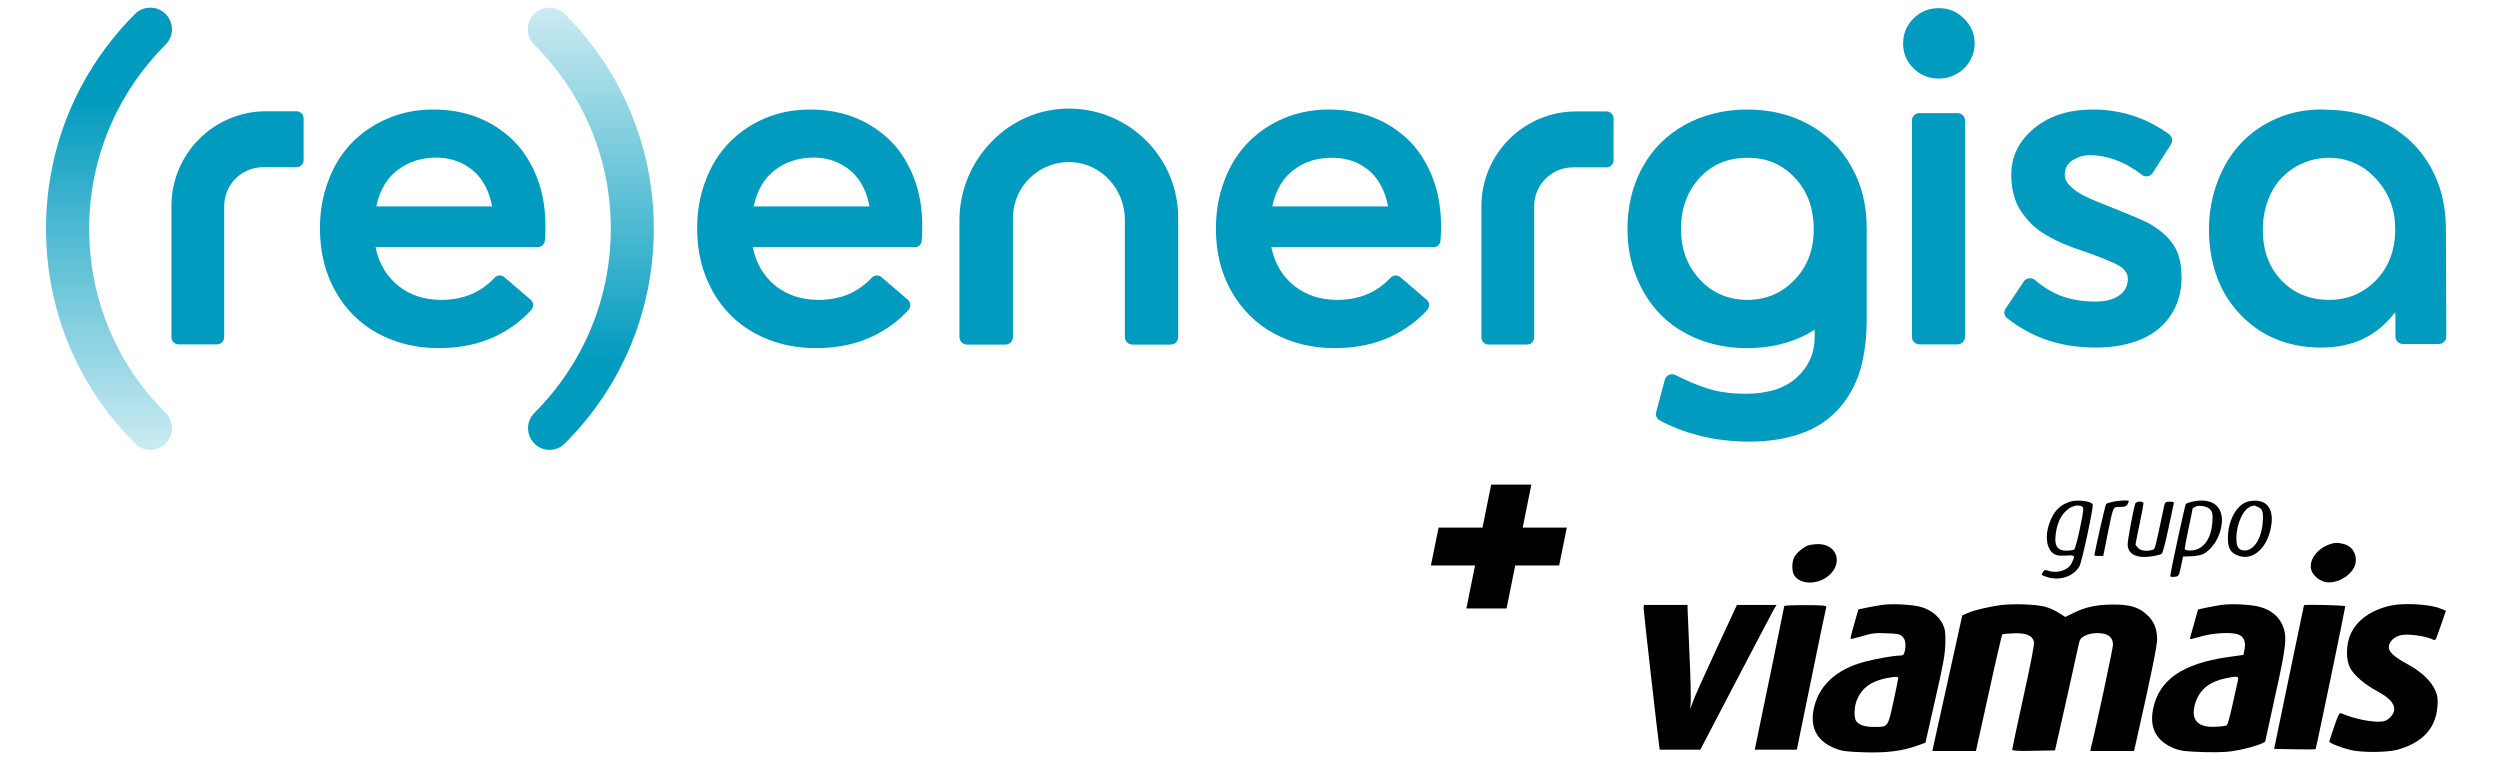 <svg width="226" height="70" viewBox="0 0 226 70" fill="none" xmlns="http://www.w3.org/2000/svg">
<path d="M13.579 40.668C13.07 40.668 12.578 40.482 12.205 40.091C7.011 34.916 4.159 28.009 4.159 20.678C4.159 13.347 7.011 6.458 12.205 1.265C12.969 0.501 14.207 0.501 14.971 1.265C15.735 2.029 15.735 3.268 14.971 4.031C10.524 8.477 8.063 14.399 8.063 20.678C8.063 26.957 10.507 32.879 14.971 37.325C15.735 38.089 15.735 39.328 14.971 40.091C14.581 40.482 14.089 40.668 13.579 40.668Z" fill="url(#paint0_linear_325_1026)"/>
<path d="M49.681 40.668C49.172 40.668 48.68 40.482 48.307 40.091C47.543 39.328 47.543 38.089 48.307 37.325C52.754 32.879 55.215 26.957 55.215 20.661C55.215 14.366 52.737 8.477 48.29 4.031C47.526 3.268 47.526 2.029 48.29 1.265C49.053 0.501 50.292 0.501 51.056 1.265C56.25 6.458 59.102 13.347 59.102 20.678C59.102 28.009 56.25 34.916 51.056 40.091C50.683 40.482 50.174 40.668 49.681 40.668Z" fill="url(#paint1_linear_325_1026)"/>
<path d="M48.612 22.341H33.947C34.253 23.817 34.949 24.988 36.001 25.837C37.07 26.685 38.36 27.109 39.905 27.109C41.857 27.109 43.452 26.448 44.708 25.107C44.946 24.852 45.336 24.835 45.591 25.056L47.967 27.092C48.239 27.33 48.273 27.754 48.018 28.026C47.135 28.993 46.066 29.791 44.793 30.401C43.299 31.114 41.585 31.471 39.633 31.471C37.681 31.471 35.797 31.029 34.168 30.147C32.555 29.265 31.265 28.009 30.332 26.346C29.398 24.7 28.923 22.799 28.923 20.661C28.923 19.083 29.178 17.623 29.704 16.283C30.213 14.942 30.926 13.805 31.843 12.872C32.759 11.939 33.862 11.209 35.118 10.683C36.374 10.157 37.715 9.902 39.158 9.902C41.925 9.902 44.233 10.751 46.117 12.431C46.66 12.923 47.135 13.466 47.526 14.077C48.714 15.876 49.308 17.997 49.308 20.423C49.308 20.916 49.291 21.357 49.257 21.747C49.223 22.086 48.934 22.341 48.612 22.341ZM35.967 15.35C34.999 16.079 34.355 17.114 34.015 18.659H44.487C44.284 17.607 43.961 16.877 43.52 16.249C43.079 15.621 42.502 15.146 41.806 14.79C41.11 14.433 40.295 14.246 39.413 14.246C38.072 14.264 36.934 14.62 35.967 15.35Z" fill="#009BBE"/>
<path d="M19.622 31.132H16.142C15.786 31.132 15.498 30.843 15.498 30.487V18.625C15.498 13.891 19.334 10.056 24.069 10.056H26.802C27.158 10.056 27.447 10.344 27.447 10.7V14.468C27.447 14.824 27.158 15.113 26.802 15.113H23.78C21.846 15.113 20.267 16.691 20.267 18.625V30.487C20.267 30.843 19.979 31.132 19.622 31.132Z" fill="#009BBE"/>
<path d="M172.974 6.17C172.346 5.559 172.041 4.795 172.041 3.93C172.041 3.064 172.346 2.3 172.974 1.673C173.602 1.045 174.366 0.739 175.282 0.739C176.199 0.739 176.912 1.045 177.557 1.69C178.202 2.334 178.507 3.064 178.507 3.93C178.507 4.506 178.355 5.033 178.066 5.525C177.777 6.017 177.387 6.407 176.878 6.679C176.386 6.967 175.843 7.103 175.282 7.103C174.366 7.103 173.602 6.797 172.974 6.17ZM173.517 10.225H176.963C177.336 10.225 177.642 10.531 177.642 10.904V30.453C177.642 30.826 177.336 31.132 176.963 31.132H173.517C173.144 31.132 172.838 30.826 172.838 30.453V10.887C172.855 10.514 173.144 10.225 173.517 10.225Z" fill="#009BBE"/>
<path d="M181.308 27.89L182.954 25.446C183.175 25.107 183.65 25.056 183.956 25.311C184.635 25.905 185.347 26.346 186.111 26.668C187.062 27.058 188.182 27.262 189.438 27.262C190.338 27.262 191.067 27.076 191.577 26.702C192.103 26.329 192.357 25.837 192.357 25.209C192.357 24.7 192.052 24.293 191.475 23.97C190.881 23.648 189.794 23.206 188.216 22.663C187.588 22.46 187.028 22.239 186.536 22.035C186.043 21.832 185.551 21.577 185.042 21.289C184.533 21 184.091 20.678 183.735 20.339C183.379 19.982 183.039 19.592 182.734 19.151C182.428 18.709 182.207 18.217 182.055 17.657C181.902 17.097 181.817 16.486 181.817 15.825C181.817 14.128 182.513 12.719 183.905 11.582C185.297 10.445 187.062 9.902 189.183 9.902C191.729 9.902 194.021 10.649 196.074 12.125C196.363 12.329 196.448 12.736 196.261 13.042L194.598 15.638C194.377 15.977 193.919 16.045 193.613 15.791C193.24 15.502 192.85 15.248 192.442 15.01C191.814 14.671 191.22 14.416 190.643 14.264C190.066 14.111 189.506 14.026 188.929 14.026C188.352 14.026 187.859 14.179 187.367 14.484C186.892 14.79 186.654 15.231 186.654 15.825C186.654 16.164 186.807 16.47 187.096 16.775C187.384 17.08 187.758 17.335 188.199 17.59C188.64 17.827 189.234 18.099 189.981 18.387C192.205 19.27 193.579 19.846 194.123 20.118C195.497 20.865 196.414 21.764 196.838 22.816C197.093 23.478 197.212 24.225 197.212 25.09C197.212 25.956 197.059 26.804 196.736 27.568C196.414 28.331 195.939 28.993 195.311 29.57C194.683 30.147 193.868 30.605 192.867 30.928C191.865 31.25 190.711 31.42 189.421 31.42C186.332 31.42 183.684 30.537 181.461 28.772C181.172 28.586 181.104 28.195 181.308 27.89Z" fill="#009BBE"/>
<path d="M221.11 20.491C221.076 18.472 220.618 16.673 219.718 15.078C218.784 13.432 217.478 12.159 215.831 11.26C214.236 10.395 212.42 9.953 210.417 9.919C210.213 9.902 210.009 9.902 209.789 9.902C208.363 9.902 207.039 10.174 205.783 10.717C204.544 11.26 203.475 12.007 202.575 12.957C201.676 13.907 200.98 15.061 200.47 16.402C199.961 17.759 199.69 19.202 199.69 20.746C199.69 22.019 199.859 23.206 200.182 24.326C200.504 25.446 200.98 26.431 201.591 27.296C202.202 28.162 202.915 28.891 203.746 29.519C204.578 30.147 205.511 30.622 206.547 30.945C207.582 31.267 208.685 31.42 209.823 31.42C212.674 31.42 214.881 30.368 216.476 28.28H216.544V30.419C216.544 30.792 216.85 31.097 217.223 31.097H220.465C220.838 31.097 221.144 30.792 221.144 30.419L221.11 20.491ZM214.779 25.345C213.625 26.515 212.216 27.109 210.569 27.109C208.804 27.109 207.362 26.515 206.241 25.345C205.121 24.174 204.561 22.646 204.561 20.797C204.561 19.812 204.714 18.913 205.036 18.082C205.342 17.25 205.783 16.554 206.326 16.011C206.869 15.468 207.514 15.027 208.244 14.722C208.974 14.416 209.755 14.264 210.603 14.264C210.773 14.264 210.943 14.28 211.113 14.28C212.504 14.433 213.693 15.01 214.66 16.028C215.458 16.843 216.035 17.827 216.323 18.964C216.357 19.117 216.391 19.287 216.425 19.439C216.493 19.863 216.527 20.305 216.527 20.78C216.51 22.646 215.933 24.157 214.779 25.345Z" fill="#009BBE"/>
<path d="M167.373 15.078C166.456 13.432 165.166 12.159 163.537 11.26C161.908 10.361 160.041 9.902 157.953 9.902C155.865 9.902 153.93 10.377 152.267 11.311C150.604 12.244 149.347 13.534 148.448 15.18C147.565 16.809 147.124 18.659 147.124 20.712C147.124 22.239 147.379 23.648 147.905 24.971C148.431 26.295 149.144 27.432 150.077 28.399C151.011 29.349 152.148 30.113 153.506 30.656C154.864 31.199 156.34 31.471 157.936 31.471C160.007 31.471 161.874 31.029 163.503 30.13C163.69 30.028 163.86 29.926 164.046 29.808V30.452C164.046 31.929 163.503 33.151 162.417 34.135C161.331 35.119 159.786 35.594 157.817 35.594C156.459 35.594 155.271 35.425 154.253 35.085C153.421 34.814 152.488 34.423 151.452 33.897C151.079 33.711 150.604 33.914 150.502 34.322L149.721 37.24C149.636 37.546 149.772 37.851 150.043 38.004C151.096 38.581 152.267 39.022 153.54 39.361C155 39.735 156.527 39.921 158.106 39.921C159.684 39.921 160.991 39.735 162.179 39.395C163.384 39.039 164.386 38.547 165.2 37.902C166.015 37.257 166.694 36.494 167.237 35.56C167.78 34.644 168.171 33.643 168.391 32.54C168.629 31.454 168.748 30.266 168.748 28.959V20.712C168.765 18.591 168.306 16.724 167.373 15.078ZM162.23 25.294C161.076 26.498 159.65 27.109 157.97 27.109C156.29 27.109 154.779 26.498 153.659 25.26C152.521 24.038 151.961 22.511 151.961 20.695C151.961 18.879 152.521 17.318 153.625 16.096C154.745 14.874 156.188 14.264 157.97 14.264C159.752 14.264 161.11 14.857 162.247 16.062C163.384 17.267 163.961 18.811 163.961 20.712C163.961 22.613 163.384 24.089 162.23 25.294Z" fill="#009BBE"/>
<path d="M105.845 31.149H102.366C101.992 31.149 101.687 30.843 101.687 30.47V19.847C101.687 17.132 99.599 14.79 96.884 14.654C93.981 14.519 91.571 16.826 91.571 19.694V30.47C91.571 30.843 91.266 31.149 90.892 31.149H87.413C87.039 31.149 86.734 30.843 86.734 30.47V19.915C86.734 14.383 91.266 9.716 96.782 9.818C102.179 9.903 106.507 14.298 106.507 19.694V30.47C106.507 30.843 106.219 31.149 105.845 31.149Z" fill="#009BBE"/>
<path d="M82.711 22.341H68.046C68.352 23.817 69.048 24.988 70.1 25.837C71.169 26.685 72.476 27.109 74.004 27.109C75.956 27.109 77.551 26.448 78.807 25.107C79.045 24.852 79.435 24.835 79.69 25.056L82.066 27.092C82.338 27.33 82.372 27.754 82.117 28.026C81.234 28.993 80.165 29.791 78.892 30.401C77.398 31.114 75.684 31.471 73.732 31.471C71.78 31.471 69.896 31.029 68.267 30.147C66.654 29.265 65.365 28.009 64.431 26.346C63.498 24.683 63.022 22.799 63.022 20.661C63.022 19.083 63.277 17.623 63.803 16.283C64.312 14.942 65.025 13.805 65.942 12.872C66.858 11.939 67.927 11.209 69.183 10.683C70.439 10.157 71.78 9.902 73.223 9.902C75.99 9.902 78.298 10.751 80.182 12.431C80.725 12.923 81.2 13.466 81.591 14.077C82.779 15.876 83.373 17.997 83.373 20.423C83.373 20.916 83.356 21.357 83.322 21.747C83.322 22.086 83.05 22.341 82.711 22.341ZM70.083 15.35C69.116 16.079 68.471 17.114 68.131 18.659H78.603C78.4 17.607 78.077 16.877 77.636 16.249C77.195 15.621 76.618 15.146 75.922 14.79C75.226 14.433 74.411 14.246 73.529 14.246C72.188 14.264 71.05 14.62 70.083 15.35Z" fill="#009BBE"/>
<path d="M129.591 22.341H114.926C115.232 23.817 115.927 24.988 116.997 25.837C118.066 26.685 119.373 27.109 120.901 27.109C122.852 27.109 124.448 26.448 125.704 25.107C125.942 24.852 126.332 24.835 126.587 25.056L128.963 27.092C129.251 27.33 129.268 27.754 129.014 28.026C128.131 28.993 127.062 29.791 125.789 30.401C124.295 31.114 122.581 31.471 120.629 31.471C118.677 31.471 116.776 31.029 115.164 30.147C113.551 29.265 112.278 28.009 111.328 26.346C110.377 24.683 109.919 22.799 109.919 20.661C109.919 19.083 110.174 17.623 110.7 16.283C111.209 14.942 111.922 13.805 112.838 12.872C113.755 11.939 114.824 11.209 116.08 10.683C117.336 10.157 118.677 9.902 120.12 9.902C122.886 9.902 125.195 10.751 127.079 12.431C127.622 12.923 128.097 13.466 128.488 14.077C129.676 15.876 130.27 17.997 130.27 20.423C130.27 20.916 130.253 21.357 130.219 21.747C130.202 22.086 129.93 22.341 129.591 22.341ZM116.963 15.35C115.995 16.079 115.35 17.114 115.011 18.659H125.483C125.28 17.607 124.94 16.877 124.516 16.249C124.075 15.621 123.497 15.146 122.802 14.79C122.106 14.433 121.274 14.264 120.391 14.264C119.067 14.264 117.913 14.62 116.963 15.35Z" fill="#009BBE"/>
<path d="M138.043 31.148H134.564C134.207 31.148 133.919 30.86 133.919 30.503V18.642C133.919 13.907 137.755 10.072 142.49 10.072H145.223C145.579 10.072 145.868 10.361 145.868 10.717V14.484C145.868 14.841 145.579 15.129 145.223 15.129H142.202C140.25 15.129 138.688 16.707 138.688 18.642V30.503C138.688 30.86 138.4 31.148 138.043 31.148Z" fill="#009BBE"/>
<path d="M187.181 45.335C186.196 45.641 185.653 46.218 185.263 47.304C184.838 48.475 185.008 49.646 185.67 50.07C185.908 50.222 186.179 50.257 186.756 50.222C187.622 50.172 187.639 50.189 187.231 50.986C186.926 51.58 185.891 51.869 185.11 51.58C184.889 51.495 184.804 51.512 184.686 51.716C184.516 51.987 184.499 51.97 185.025 52.157C186.179 52.547 187.503 52.106 187.995 51.156C188.216 50.749 189.268 45.827 189.183 45.607C189.065 45.301 187.843 45.149 187.181 45.335ZM188.25 45.81C188.386 45.895 188.352 46.218 188.029 47.745C187.826 48.746 187.588 49.629 187.503 49.679C187.435 49.73 187.113 49.781 186.807 49.781C185.925 49.781 185.653 49.272 185.874 48.033C186.026 47.202 186.315 46.591 186.79 46.167C187.282 45.709 187.876 45.573 188.25 45.81Z" fill="black"/>
<path d="M191.033 45.352C190.728 45.42 190.439 45.505 190.389 45.573C190.321 45.641 189.336 49.951 189.336 50.223C189.336 50.24 189.523 50.257 189.727 50.257H190.134L190.524 48.305C191.05 45.709 191 45.828 191.645 45.828C192.069 45.828 192.222 45.76 192.323 45.607C192.374 45.471 192.442 45.352 192.442 45.301C192.459 45.2 191.661 45.234 191.033 45.352Z" fill="black"/>
<path d="M198.162 45.353C197.891 45.421 197.653 45.505 197.602 45.556C197.517 45.641 196.193 51.784 196.193 52.073C196.193 52.141 196.363 52.175 196.584 52.141C196.957 52.107 196.974 52.073 197.161 51.207L197.348 50.308L198.077 50.291C198.468 50.274 198.96 50.189 199.164 50.087C200.012 49.646 200.691 48.577 200.844 47.389C201.031 45.76 199.961 44.946 198.162 45.353ZM199.826 46.083C200.012 46.303 200.046 46.507 199.995 47.219C199.893 48.781 199.113 49.765 198.026 49.765C197.636 49.765 197.5 49.714 197.5 49.578C197.5 49.476 197.67 48.645 197.857 47.712C198.06 46.795 198.213 45.998 198.213 45.964C198.213 45.947 198.332 45.862 198.485 45.794C198.892 45.641 199.571 45.777 199.826 46.083Z" fill="black"/>
<path d="M203.169 45.353C202.185 45.658 201.438 47.016 201.404 48.543C201.387 49.578 201.625 49.986 202.372 50.24C203.746 50.732 205.087 49.409 205.342 47.355C205.495 46.133 205.019 45.353 204.052 45.268C203.78 45.251 203.373 45.285 203.169 45.353ZM204.154 45.845C204.544 46.015 204.629 46.354 204.544 47.287C204.425 48.696 203.746 49.765 202.932 49.765C202.389 49.765 202.168 49.459 202.168 48.679C202.168 47.321 202.813 45.947 203.543 45.76C203.679 45.726 203.797 45.692 203.814 45.692C203.831 45.726 203.984 45.76 204.154 45.845Z" fill="black"/>
<path d="M193.019 45.556C192.816 46.252 192.34 48.798 192.34 49.205C192.34 49.833 192.731 50.223 193.461 50.325C193.97 50.41 195.124 50.24 195.429 50.053C195.497 50.002 195.769 49.018 196.007 47.864C196.244 46.71 196.465 45.675 196.499 45.556C196.55 45.387 196.482 45.353 196.142 45.353C195.735 45.353 195.718 45.37 195.599 45.913C194.801 49.697 194.835 49.646 194.564 49.714C194.055 49.867 193.528 49.782 193.291 49.544C193.155 49.409 193.053 49.256 193.053 49.205C193.053 49.137 193.223 48.322 193.41 47.406C193.613 46.473 193.766 45.624 193.766 45.523C193.783 45.268 193.087 45.285 193.019 45.556Z" fill="black"/>
<path d="M210.553 49.222C209.585 49.561 208.889 50.393 208.889 51.207C208.889 51.92 209.704 52.65 210.536 52.65C211.418 52.65 212.403 52.073 212.793 51.326C213.234 50.461 212.81 49.425 211.91 49.188C211.35 49.035 211.079 49.035 210.553 49.222Z" fill="black"/>
<path d="M163.452 49.306C162.977 49.493 162.383 50.002 162.196 50.376C161.958 50.834 161.975 51.699 162.213 52.038C162.858 52.972 164.657 52.836 165.574 51.784C166.575 50.63 165.896 49.171 164.352 49.188C164.029 49.188 163.622 49.255 163.452 49.306Z" fill="black"/>
<path d="M170.123 54.686C169.732 54.754 169.104 54.855 168.714 54.94L168.001 55.093L167.814 55.721C167.712 56.077 167.56 56.671 167.441 57.045C167.339 57.401 167.271 57.723 167.305 57.757C167.339 57.791 167.797 57.656 168.357 57.503C169.189 57.248 169.579 57.197 170.547 57.248C171.565 57.282 171.752 57.316 171.99 57.554C172.261 57.825 172.329 58.317 172.176 58.928C172.108 59.2 172.024 59.268 171.701 59.268C171.226 59.268 169.63 59.539 168.612 59.811C165.93 60.506 164.301 62.068 163.927 64.274C163.656 65.886 164.335 67.057 165.93 67.668C166.524 67.905 166.915 67.956 168.527 68.007C170.598 68.075 171.973 67.888 173.348 67.396L174.06 67.141L174.943 63.238C175.707 59.929 175.826 59.166 175.86 58.148C175.877 57.112 175.843 56.875 175.605 56.383C175.265 55.704 174.553 55.144 173.721 54.889C172.974 54.652 171.09 54.55 170.123 54.686ZM171.599 61.304C171.599 61.389 171.396 62.373 171.158 63.476C170.649 65.784 170.7 65.716 169.376 65.716C168.544 65.716 167.967 65.512 167.763 65.122C167.577 64.732 167.628 63.764 167.899 63.188C168.357 62.169 169.104 61.626 170.445 61.321C171.396 61.151 171.599 61.134 171.599 61.304Z" fill="black"/>
<path d="M180.85 54.703C179.797 54.855 178.558 55.127 177.879 55.415L177.387 55.636L176.097 61.49C175.384 64.715 174.773 67.464 174.739 67.633L174.688 67.888H178.626L179.78 62.661C180.408 59.777 180.969 57.401 181.002 57.35C181.053 57.316 181.512 57.265 182.055 57.248C183.175 57.214 183.718 57.435 183.871 58.012C183.922 58.232 183.599 59.912 182.92 62.984C182.36 65.529 181.902 67.701 181.902 67.769C181.902 67.871 182.462 67.905 183.837 67.871L185.772 67.837L186.773 63.408C187.316 60.965 187.826 58.691 187.894 58.334C188.012 57.791 188.08 57.672 188.488 57.469C188.776 57.316 189.201 57.231 189.574 57.231C190.541 57.231 191 57.571 191.017 58.283C191.017 58.572 189.489 65.767 189.014 67.633L188.963 67.888H192.918L193.104 67.073C194.496 60.897 195.005 58.385 195.005 57.757C194.988 56.807 194.7 56.111 194.038 55.534C193.291 54.855 192.476 54.635 190.898 54.652C189.489 54.669 188.471 54.889 187.401 55.432L186.705 55.772L186.128 55.415C185.823 55.212 185.297 54.957 184.957 54.872C184.227 54.635 182.021 54.55 180.85 54.703Z" fill="black"/>
<path d="M200.81 54.686C200.42 54.754 199.808 54.855 199.418 54.94L198.705 55.093L198.332 56.417C198.111 57.146 197.958 57.757 197.975 57.774C197.992 57.791 198.468 57.689 199.028 57.52C200.08 57.214 201.743 57.129 202.321 57.35C202.83 57.537 203.033 57.978 202.915 58.64L202.813 59.2L201.37 59.403C197.313 59.997 195.192 61.44 194.649 64.053C194.275 65.801 194.937 67.023 196.584 67.668C197.178 67.888 197.551 67.939 199.265 67.99C200.929 68.024 201.438 67.99 202.473 67.786C203.593 67.566 204.782 67.158 204.782 67.006C204.782 66.972 205.189 65.105 205.681 62.882C206.717 58.232 206.784 57.469 206.292 56.417C205.936 55.687 205.274 55.144 204.374 54.889C203.661 54.652 201.777 54.55 200.81 54.686ZM202.287 61.609C202.236 61.864 202.015 62.814 201.811 63.748C201.608 64.681 201.387 65.478 201.319 65.546C201.268 65.614 200.81 65.682 200.318 65.699C198.586 65.801 197.958 65.003 198.502 63.425C198.892 62.322 199.741 61.643 201.098 61.338C202.354 61.083 202.405 61.1 202.287 61.609Z" fill="black"/>
<path d="M216.086 54.754C214.355 55.144 213.082 56.043 212.505 57.299C212.08 58.215 212.046 59.641 212.454 60.388C212.827 61.066 213.71 61.83 214.881 62.475C215.967 63.052 216.442 63.561 216.442 64.121C216.442 64.545 215.967 65.071 215.526 65.19C214.779 65.377 212.912 65.037 211.639 64.477C211.486 64.409 211.367 64.63 211.011 65.682C210.756 66.395 210.57 67.006 210.57 67.04C210.57 67.175 211.707 67.617 212.505 67.803C213.506 68.041 215.695 68.024 216.612 67.803C218.954 67.192 220.193 65.869 220.346 63.866C220.397 63.154 220.363 62.916 220.142 62.39C219.786 61.592 218.903 60.727 217.681 60.065C216.408 59.369 215.95 58.945 215.95 58.504C215.95 57.995 216.476 57.503 217.155 57.401C217.783 57.299 219.124 57.486 219.752 57.74C220.142 57.91 220.159 57.91 220.278 57.587C220.414 57.231 221.11 55.263 221.11 55.212C221.11 55.195 220.753 55.059 220.312 54.906C219.243 54.601 217.172 54.499 216.086 54.754Z" fill="black"/>
<path d="M148.584 54.991C148.584 55.296 149.857 66.53 149.976 67.311L150.043 67.769H153.71L156.918 61.626C158.683 58.249 160.244 55.296 160.363 55.076L160.601 54.685H157.019L155.135 58.741C154.1 60.964 153.15 63.085 153.031 63.459L152.793 64.104L152.844 63.442C152.861 63.085 152.827 61.117 152.725 59.064C152.64 57.01 152.555 55.212 152.555 55.008V54.685H148.601L148.584 54.991Z" fill="black"/>
<path d="M161.297 54.787C161.297 54.855 159.497 63.628 158.7 67.429L158.632 67.769H162.434L163.741 61.388C164.454 57.892 165.065 54.94 165.099 54.855C165.133 54.753 164.708 54.702 163.215 54.702C162.145 54.702 161.297 54.736 161.297 54.787Z" fill="black"/>
<path d="M208.278 54.719C208.278 54.736 207.667 57.672 206.92 61.236L205.58 67.701L207.43 67.735C208.448 67.752 209.297 67.752 209.331 67.718C209.382 67.667 212.012 54.991 212.012 54.804C211.995 54.719 208.312 54.618 208.278 54.719Z" fill="black"/>
<path d="M141.642 47.694H137.653L138.434 43.808H134.801L134.021 47.694H130.049L129.353 51.121H133.342L132.561 55.008H136.193L136.974 51.121H140.946L141.642 47.694Z" fill="black"/>
<defs>
<linearGradient id="paint0_linear_325_1026" x1="9.851" y1="40.675" x2="9.851" y2="0.689" gradientUnits="userSpaceOnUse">
<stop stop-color="#009BBE" stop-opacity="0.2"/>
<stop offset="0.8" stop-color="#009BBE"/>
</linearGradient>
<linearGradient id="paint1_linear_325_1026" x1="53.41" y1="40.675" x2="53.41" y2="0.691" gradientUnits="userSpaceOnUse">
<stop offset="0.2" stop-color="#009BBE"/>
<stop offset="1" stop-color="#009BBE" stop-opacity="0.2"/>
</linearGradient>
</defs>
</svg>
